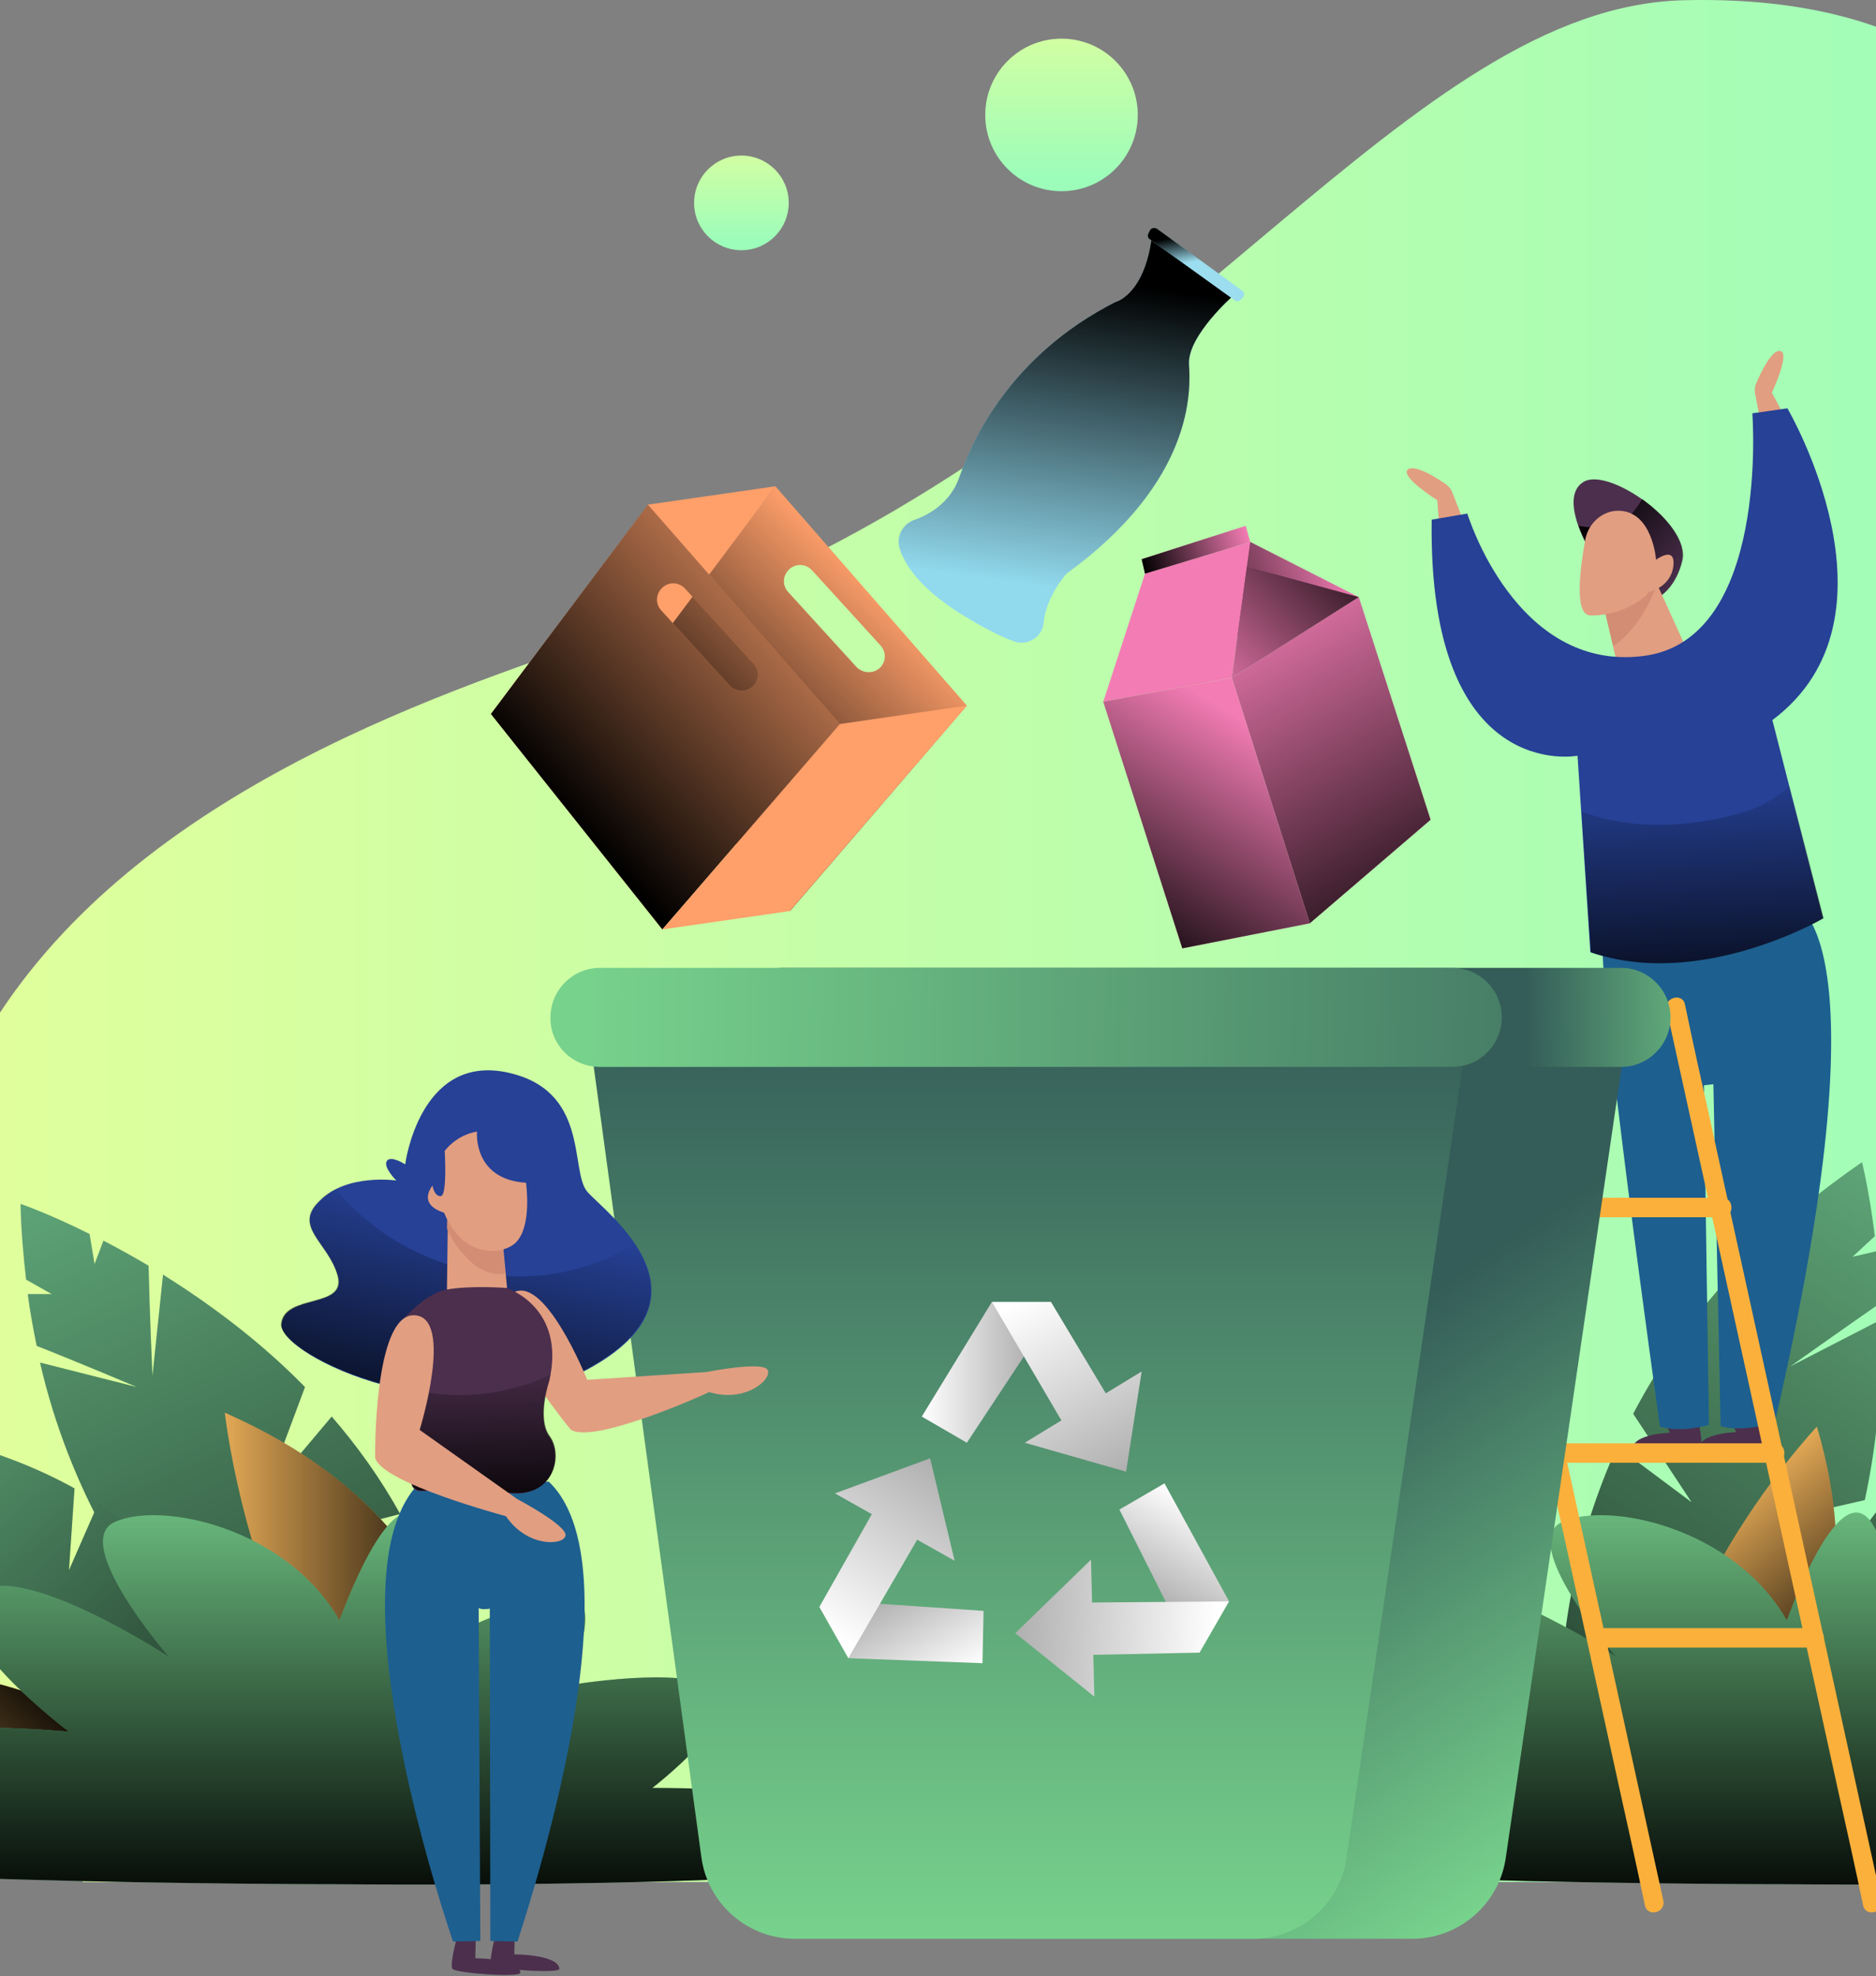 <svg width="375" height="395" viewBox="0 0 375 395" fill="none" xmlns="http://www.w3.org/2000/svg">
<rect x="0" y="0" width="375" height="395" fill="#808080" stroke="none"/>
<path d="M212.188 38.217C220.608 38.217 227.433 31.392 227.433 22.972C227.433 14.553 220.608 7.727 212.188 7.727C203.769 7.727 196.943 14.553 196.943 22.972C196.943 31.392 203.769 38.217 212.188 38.217Z" fill="url(#paint0_linear)"/>
<path d="M418.271 71.822C418.271 71.822 423.612 -2.176 336.483 0.049C281.735 1.496 236.891 79.611 147.314 118.002C100.245 138.142 -96.936 170.858 16.565 376.161H413.041L418.271 71.822Z" fill="url(#paint1_linear)"/>
<path d="M148.204 50.012C153.428 50.012 157.663 45.777 157.663 40.554C157.663 35.33 153.428 31.095 148.204 31.095C142.981 31.095 138.746 35.33 138.746 40.554C138.746 45.777 142.981 50.012 148.204 50.012Z" fill="url(#paint2_linear)"/>
<path d="M85.334 328.647C83.219 325.642 83.998 321.636 86.891 319.522C87.003 319.411 87.225 319.299 87.337 319.299C86.001 315.405 84.555 311.621 82.774 308.061L66.083 306.169L79.992 302.608C75.987 295.375 71.313 288.921 66.305 283.135L52.73 299.27L60.964 277.237C51.728 267.779 41.602 260.435 32.589 254.76L30.475 275.012C30.475 275.012 29.918 262.771 29.696 252.979C26.469 251.087 23.464 249.418 20.682 247.972L18.902 252.645L17.901 246.636C9.666 242.519 4.102 240.627 4.102 240.627C4.214 245.857 4.659 250.865 5.215 255.761L10.334 258.654H5.549C5.994 262.215 6.662 265.665 7.329 269.003C16.343 272.564 27.359 277.237 27.359 277.237L7.997 272.341C11.001 285.36 15.675 296.71 21.128 306.614L42.27 306.503L24.8 312.845C28.917 319.299 33.479 325.086 38.153 330.205L44.162 321.414L41.268 333.432C45.274 337.549 49.392 341.221 53.398 344.448C55.512 344.448 57.515 345.449 58.739 347.23C59.184 347.897 59.518 348.565 59.629 349.233C76.877 361.584 91.565 366.035 91.565 366.035C93.123 353.461 92.567 342 90.564 331.54C88.672 331.429 86.669 330.538 85.334 328.647Z" fill="#62AB7C"/>
<path opacity="0.62" d="M85.334 328.647C83.219 325.642 83.998 321.636 86.891 319.522C87.003 319.411 87.225 319.299 87.337 319.299C86.001 315.405 84.555 311.621 82.774 308.061L66.083 306.169L79.992 302.608C75.987 295.375 71.313 288.921 66.305 283.135L52.73 299.27L60.964 277.237C51.728 267.779 41.602 260.435 32.589 254.76L30.475 275.012C30.475 275.012 29.918 262.771 29.696 252.979C26.469 251.087 23.464 249.418 20.682 247.972L18.902 252.645L17.901 246.636C9.666 242.519 4.102 240.627 4.102 240.627C4.214 245.857 4.659 250.865 5.215 255.761L10.334 258.654H5.549C5.994 262.215 6.662 265.665 7.329 269.003C16.343 272.564 27.359 277.237 27.359 277.237L7.997 272.341C11.001 285.36 15.675 296.71 21.128 306.614L42.27 306.503L24.8 312.845C28.917 319.299 33.479 325.086 38.153 330.205L44.162 321.414L41.268 333.432C45.274 337.549 49.392 341.221 53.398 344.448C55.512 344.448 57.515 345.449 58.739 347.23C59.184 347.897 59.518 348.565 59.629 349.233C76.877 361.584 91.565 366.035 91.565 366.035C93.123 353.461 92.567 342 90.564 331.54C88.672 331.429 86.669 330.538 85.334 328.647Z" fill="url(#paint3_linear)"/>
<path d="M41.602 326.978C39.599 325.42 39.265 322.527 40.823 320.635C40.935 320.524 40.935 320.412 41.046 320.412C39.377 318.075 37.596 315.85 35.705 313.736L24.132 315.85L32.7 310.731C28.583 306.725 24.243 303.276 19.681 300.383L13.783 313.847L14.896 297.489C6.884 293.038 -1.35 290.145 -8.583 288.142L-6.024 302.163C-6.024 302.163 -8.806 294.04 -10.92 287.586C-13.479 286.918 -15.816 286.473 -17.93 286.028L-18.153 289.478L-19.933 285.694C-26.276 284.581 -30.282 284.47 -30.282 284.47C-29.169 287.92 -27.945 291.258 -26.499 294.374L-22.493 295.264L-25.608 296.265C-24.607 298.602 -23.494 300.716 -22.381 302.831C-15.594 303.387 -7.359 304.277 -7.359 304.277L-21.269 304.834C-16.595 312.957 -11.254 319.633 -5.69 325.086L8.442 320.746L-1.907 328.424C2.099 331.985 6.328 334.878 10.445 337.437L12.671 330.316L13.116 338.995C16.565 340.887 20.015 342.556 23.353 343.891C24.688 343.446 26.246 343.669 27.47 344.67C27.915 345.004 28.249 345.338 28.472 345.783C42.492 350.568 53.064 350.679 53.064 350.679C51.617 342 48.946 334.433 45.497 327.868C44.273 328.09 42.826 327.868 41.602 326.978Z" fill="#62AB7C"/>
<path opacity="0.62" d="M41.602 326.978C39.599 325.42 39.265 322.527 40.823 320.635C40.935 320.524 40.935 320.412 41.046 320.412C39.377 318.075 37.596 315.85 35.705 313.736L24.132 315.85L32.7 310.731C28.583 306.725 24.243 303.276 19.681 300.383L13.783 313.847L14.896 297.489C6.884 293.038 -1.35 290.145 -8.583 288.142L-6.024 302.163C-6.024 302.163 -8.806 294.04 -10.92 287.586C-13.479 286.918 -15.816 286.473 -17.93 286.028L-18.153 289.478L-19.933 285.694C-26.276 284.581 -30.282 284.47 -30.282 284.47C-29.169 287.92 -27.945 291.258 -26.499 294.374L-22.493 295.264L-25.608 296.265C-24.607 298.602 -23.494 300.716 -22.381 302.831C-15.594 303.387 -7.359 304.277 -7.359 304.277L-21.269 304.834C-16.595 312.957 -11.254 319.633 -5.69 325.086L8.442 320.746L-1.907 328.424C2.099 331.985 6.328 334.878 10.445 337.437L12.671 330.316L13.116 338.995C16.565 340.887 20.015 342.556 23.353 343.891C24.688 343.446 26.246 343.669 27.47 344.67C27.915 345.004 28.249 345.338 28.472 345.783C42.492 350.568 53.064 350.679 53.064 350.679C51.617 342 48.946 334.433 45.497 327.868C44.273 328.09 42.826 327.868 41.602 326.978Z" fill="url(#paint4_linear)"/>
<path d="M343.048 348.565C344.384 345.227 348.167 343.558 351.505 344.893C351.617 345.004 351.839 345.004 351.95 345.115C354.51 341.888 356.847 338.55 358.961 335.101L351.394 320.078L361.965 329.759C365.86 322.526 368.642 315.071 370.756 307.616L349.836 305.056L372.759 299.826C375.541 286.918 376.32 274.455 375.986 263.773L357.848 273.12C357.848 273.12 367.863 265.998 375.875 260.435C375.763 256.762 375.43 253.202 375.096 250.086L370.311 251.199L374.762 247.081C373.649 237.957 372.203 232.282 372.203 232.282C367.863 235.286 363.857 238.291 360.185 241.406L360.63 247.193L357.959 243.298C355.289 245.635 352.729 248.083 350.281 250.42C352.173 259.878 354.399 271.673 354.399 271.673L347.945 252.868C338.709 262.549 331.698 272.564 326.468 282.578L338.152 300.271L323.241 289.144C320.126 296.154 317.678 303.053 316.008 309.73L326.691 309.952L315.007 314.07C313.783 319.633 312.893 325.086 312.448 330.205C313.56 331.874 313.894 334.21 313.004 336.213C312.67 336.881 312.336 337.549 311.891 338.105C311.001 359.247 315.341 373.936 315.341 373.936C326.691 368.372 336.038 361.696 343.605 354.24C342.492 352.794 342.269 350.679 343.048 348.565Z" fill="#62AB7C"/>
<path opacity="0.62" d="M343.048 348.565C344.384 345.227 348.167 343.558 351.505 344.893C351.617 345.004 351.839 345.004 351.95 345.115C354.51 341.888 356.847 338.55 358.961 335.101L351.394 320.078L361.965 329.759C365.86 322.526 368.642 315.071 370.756 307.616L349.836 305.056L372.759 299.826C375.541 286.918 376.32 274.455 375.986 263.773L357.848 273.12C357.848 273.12 367.863 265.998 375.875 260.435C375.763 256.762 375.43 253.202 375.096 250.086L370.311 251.199L374.762 247.081C373.649 237.957 372.203 232.282 372.203 232.282C367.863 235.286 363.857 238.291 360.185 241.406L360.63 247.193L357.959 243.298C355.289 245.635 352.729 248.083 350.281 250.42C352.173 259.878 354.399 271.673 354.399 271.673L347.945 252.868C338.709 262.549 331.698 272.564 326.468 282.578L338.152 300.271L323.241 289.144C320.126 296.154 317.678 303.053 316.008 309.73L326.691 309.952L315.007 314.07C313.783 319.633 312.893 325.086 312.448 330.205C313.56 331.874 313.894 334.21 313.004 336.213C312.67 336.881 312.336 337.549 311.891 338.105C311.001 359.247 315.341 373.936 315.341 373.936C326.691 368.372 336.038 361.696 343.605 354.24C342.492 352.794 342.269 350.679 343.048 348.565Z" fill="url(#paint5_linear)"/>
<path d="M377.321 330.538C378.323 329.203 380.215 328.981 381.55 329.982C381.661 329.982 381.661 330.093 381.772 330.093C383.33 328.981 384.777 327.756 386.112 326.421L384.554 318.743L388.115 324.418C390.674 321.636 392.9 318.632 394.792 315.516L385.667 311.844L396.572 312.289C399.354 306.837 401.246 301.384 402.358 296.488L393.122 298.491C393.122 298.491 398.464 296.488 402.804 294.93C403.137 293.261 403.471 291.703 403.694 290.257L401.357 290.145L403.916 288.81C404.584 284.581 404.584 281.911 404.584 281.911C402.247 282.69 400.133 283.58 398.019 284.581L397.462 287.252L396.795 285.138C395.237 285.917 393.901 286.584 392.455 287.475C392.121 291.926 391.676 297.489 391.676 297.489L391.008 288.254C385.667 291.481 381.327 295.153 377.766 299.047L380.882 308.394L375.541 301.607C373.315 304.389 371.424 307.17 369.755 309.952L374.539 311.288L368.753 311.733C367.529 314.07 366.528 316.406 365.637 318.632C365.971 319.522 365.749 320.524 365.192 321.414C364.97 321.748 364.747 321.97 364.413 322.081C361.52 331.54 361.631 338.55 361.631 338.55C367.418 337.437 372.425 335.546 376.765 333.098C376.654 332.319 376.765 331.317 377.321 330.538Z" fill="#62AB7C"/>
<path opacity="0.62" d="M377.321 330.538C378.323 329.203 380.215 328.981 381.55 329.982C381.661 329.982 381.661 330.093 381.772 330.093C383.33 328.981 384.777 327.756 386.112 326.421L384.554 318.743L388.115 324.418C390.674 321.636 392.9 318.632 394.792 315.516L385.667 311.844L396.572 312.289C399.354 306.837 401.246 301.384 402.358 296.488L393.122 298.491C393.122 298.491 398.464 296.488 402.804 294.93C403.137 293.261 403.471 291.703 403.694 290.257L401.357 290.145L403.916 288.81C404.584 284.581 404.584 281.911 404.584 281.911C402.247 282.69 400.133 283.58 398.019 284.581L397.462 287.252L396.795 285.138C395.237 285.917 393.901 286.584 392.455 287.475C392.121 291.926 391.676 297.489 391.676 297.489L391.008 288.254C385.667 291.481 381.327 295.153 377.766 299.047L380.882 308.394L375.541 301.607C373.315 304.389 371.424 307.17 369.755 309.952L374.539 311.288L368.753 311.733C367.529 314.07 366.528 316.406 365.637 318.632C365.971 319.522 365.749 320.524 365.192 321.414C364.97 321.748 364.747 321.97 364.413 322.081C361.52 331.54 361.631 338.55 361.631 338.55C367.418 337.437 372.425 335.546 376.765 333.098C376.654 332.319 376.765 331.317 377.321 330.538Z" fill="url(#paint6_linear)"/>
<path d="M93.234 366.147C93.234 366.147 108.368 310.286 44.941 282.356C44.941 282.467 52.507 350.234 93.234 366.147Z" fill="#E2A855"/>
<path d="M93.234 366.147C93.234 366.147 108.368 310.286 44.941 282.356C44.941 282.467 52.507 350.234 93.234 366.147Z" fill="url(#paint7_linear)"/>
<path d="M46.164 368.928C46.164 368.928 9.777 311.288 -65 344.003C-65 344.003 -0.126 391.517 46.164 368.928Z" fill="#E2A855"/>
<path d="M46.164 368.928C46.164 368.928 9.777 311.288 -65 344.003C-65 344.003 -0.126 391.517 46.164 368.928Z" fill="url(#paint8_linear)"/>
<path d="M334.48 365.034C334.48 365.034 380.437 343.446 363.189 285.138C363.189 285.138 322.129 328.647 334.48 365.034Z" fill="#E2A855"/>
<path d="M334.48 365.034C334.48 365.034 380.437 343.446 363.189 285.138C363.189 285.138 322.129 328.647 334.48 365.034Z" fill="url(#paint9_linear)"/>
<path d="M67.863 376.607C67.863 376.607 -57.878 376.607 -62.663 369.151C-67.448 361.696 -4.8 361.696 -4.8 361.696C-4.8 361.696 -32.285 351.681 -23.717 347.564C-15.148 343.446 13.783 346.117 13.783 346.117C13.783 346.117 -12.923 326.087 -4.8 318.632C3.323 311.176 33.813 331.206 33.813 331.206C33.813 331.206 13.783 308.172 23.019 304.166C32.255 300.049 57.181 305.279 67.863 323.862C67.863 323.862 75.986 300.828 82.329 302.386C88.672 303.832 89.34 327.2 89.34 327.2C89.34 327.2 110.482 316.851 115.267 319.411C120.052 321.97 113.375 336.881 113.375 336.881C113.375 336.881 137.077 332.764 143.42 337.66C149.762 342.445 130.4 357.356 130.4 357.356C130.4 357.356 197.166 357.356 197.166 367.704C197.388 378.053 67.863 376.607 67.863 376.607Z" fill="#6FC384"/>
<path d="M357.18 376.607C357.18 376.607 231.439 376.607 226.654 369.151C221.869 361.696 284.517 361.696 284.517 361.696C284.517 361.696 257.032 351.681 265.6 347.564C274.169 343.446 303.1 346.117 303.1 346.117C303.1 346.117 276.394 326.087 284.517 318.632C292.64 311.176 323.13 331.206 323.13 331.206C323.13 331.206 303.1 308.172 312.336 304.166C321.572 300.049 346.498 305.279 357.18 323.862C357.18 323.862 365.304 300.828 371.646 302.386C377.989 303.832 378.657 327.2 378.657 327.2C378.657 327.2 399.799 316.851 404.584 319.411C409.369 321.97 402.692 336.881 402.692 336.881C402.692 336.881 426.394 332.764 432.737 337.66C439.079 342.445 419.717 357.356 419.717 357.356C419.717 357.356 486.483 357.356 486.483 367.704C486.705 378.053 357.18 376.607 357.18 376.607Z" fill="#6FC384"/>
<path d="M67.863 376.607C67.863 376.607 -57.878 376.607 -62.663 369.151C-67.448 361.696 -4.8 361.696 -4.8 361.696C-4.8 361.696 -32.285 351.681 -23.717 347.564C-15.148 343.446 13.783 346.117 13.783 346.117C13.783 346.117 -12.923 326.087 -4.8 318.632C3.323 311.176 33.813 331.206 33.813 331.206C33.813 331.206 13.783 308.172 23.019 304.166C32.255 300.049 57.181 305.279 67.863 323.862C67.863 323.862 75.986 300.828 82.329 302.386C88.672 303.832 89.34 327.2 89.34 327.2C89.34 327.2 110.482 316.851 115.267 319.411C120.052 321.97 113.375 336.881 113.375 336.881C113.375 336.881 137.077 332.764 143.42 337.66C149.762 342.445 130.4 357.356 130.4 357.356C130.4 357.356 197.166 357.356 197.166 367.704C197.388 378.053 67.863 376.607 67.863 376.607Z" fill="url(#paint10_linear)"/>
<path d="M357.18 376.607C357.18 376.607 231.439 376.607 226.654 369.151C221.869 361.696 284.517 361.696 284.517 361.696C284.517 361.696 257.032 351.681 265.6 347.564C274.169 343.446 303.1 346.117 303.1 346.117C303.1 346.117 276.394 326.087 284.517 318.632C292.64 311.176 323.13 331.206 323.13 331.206C323.13 331.206 303.1 308.172 312.336 304.166C321.572 300.049 346.498 305.279 357.18 323.862C357.18 323.862 365.304 300.828 371.646 302.386C377.989 303.832 378.657 327.2 378.657 327.2C378.657 327.2 399.799 316.851 404.584 319.411C409.369 321.97 402.692 336.881 402.692 336.881C402.692 336.881 426.394 332.764 432.737 337.66C439.079 342.445 419.717 357.356 419.717 357.356C419.717 357.356 486.483 357.356 486.483 367.704C486.705 378.053 357.18 376.607 357.18 376.607Z" fill="url(#paint11_linear)"/>
<path d="M351.839 281.021C352.062 281.132 353.842 287.808 353.175 288.587C352.507 289.478 339.599 290.368 339.599 289.366C339.821 286.473 347.054 286.251 347.054 286.251L345.608 283.135L351.839 281.021Z" fill="#4C2F4D"/>
<path d="M338.597 281.132C338.82 281.243 340.6 287.92 339.933 288.699C339.265 289.589 326.357 290.479 326.357 289.478C326.58 286.584 333.812 286.362 333.812 286.362L332.366 283.246L338.597 281.132Z" fill="#4C2F4D"/>
<path d="M358.627 180.761C358.627 180.761 377.655 185.546 354.732 284.47C354.732 284.47 347.833 286.362 343.939 285.027L342.492 216.703L340.6 216.926L341.602 284.804C341.602 284.804 336.149 286.473 331.81 285.138C331.81 285.138 318.456 189.997 320.571 187.549C322.796 184.878 358.627 180.761 358.627 180.761Z" fill="#1D5F8F"/>
<path d="M352.173 85.62L350.838 78.721C350.726 78.053 350.726 77.275 351.06 76.607C351.95 74.493 354.176 69.819 355.845 70.153C357.959 70.487 354.176 78.499 354.176 78.499L357.848 85.287L352.173 85.62Z" fill="#E19E81"/>
<path d="M292.863 104.982L290.304 98.417C290.081 97.749 289.525 97.193 288.968 96.748C287.077 95.413 282.737 92.742 281.402 93.855C279.844 95.301 287.299 99.975 287.299 99.975L287.856 107.653L292.863 104.982Z" fill="#E19E81"/>
<path d="M317.455 109.433C317.455 109.433 311.557 99.307 316.565 96.303C321.572 93.298 338.041 104.76 336.261 112.104C334.48 119.448 329.25 120.45 329.25 120.45L317.455 109.433Z" fill="#4C2F4D"/>
<path d="M328.249 99.752C327.47 101.088 326.691 102.2 325.689 103.202C323.241 104.982 319.124 105.873 315.563 105.094C316.453 107.542 317.566 109.433 317.566 109.433L329.361 120.45C329.361 120.45 334.703 119.448 336.372 112.104C337.262 108.209 333.145 103.202 328.249 99.752Z" fill="url(#paint12_linear)"/>
<path d="M320.237 119.782L323.13 132.134C323.13 132.134 329.25 134.025 337.262 130.019L331.253 116.778L320.237 119.782Z" fill="#E19E81"/>
<path d="M331.253 116.778L320.237 119.782L322.462 129.129C326.468 126.57 329.584 121.34 331.253 116.778Z" fill="#D38D75"/>
<path d="M323.686 102.089C320.348 101.978 317.566 104.537 316.899 107.764C315.897 113.328 314.562 122.898 317.9 123.009C322.574 123.12 327.581 120.895 329.584 118.335C329.584 118.335 333.924 117.445 334.48 113.217C335.037 108.877 331.031 111.881 331.031 111.881C331.031 111.881 330.363 102.312 323.686 102.089Z" fill="#E19E81"/>
<path d="M293.308 102.646C293.308 102.646 302.878 134.248 328.36 131.132C353.842 128.128 350.281 82.616 350.281 82.616L357.292 81.614C357.292 81.614 381.772 123.343 354.287 143.929L364.413 183.543C364.413 183.543 339.933 197.786 317.9 190.331L315.341 151.05C315.341 151.05 285.408 156.837 286.186 103.87L293.308 102.646Z" fill="#264196"/>
<path d="M333.145 201.792C344.606 253.981 356.068 306.169 367.529 358.357C369.198 365.813 370.867 373.38 372.425 380.835C372.982 383.283 376.654 382.282 376.097 379.834C364.636 327.645 353.175 275.457 341.713 223.268C340.044 215.813 338.375 208.246 336.817 200.791C336.372 198.343 332.589 199.344 333.145 201.792Z" fill="#FBB03B"/>
<path d="M289.525 201.792C300.986 253.981 312.448 306.169 323.909 358.357C325.578 365.813 327.247 373.38 328.805 380.835C329.361 383.283 333.034 382.282 332.477 379.834C321.016 327.645 309.554 275.457 298.093 223.268C296.424 215.813 294.755 208.246 293.197 200.791C292.752 198.343 288.968 199.344 289.525 201.792Z" fill="#FBB03B"/>
<path d="M354.844 288.476C340.267 288.476 325.801 288.476 311.224 288.476C308.775 288.476 308.775 292.371 311.224 292.371C325.801 292.371 340.267 292.371 354.844 292.371C357.292 292.259 357.292 288.476 354.844 288.476Z" fill="#FBB03B"/>
<path d="M344.272 239.403C329.695 239.403 315.229 239.403 300.652 239.403C298.204 239.403 298.204 243.298 300.652 243.298C315.229 243.298 329.695 243.298 344.272 243.298C346.72 243.298 346.72 239.403 344.272 239.403Z" fill="#FBB03B"/>
<path d="M362.744 325.42C348.167 325.42 333.701 325.42 319.124 325.42C316.676 325.42 316.676 329.314 319.124 329.314C333.701 329.314 348.167 329.314 362.744 329.314C365.192 329.314 365.192 325.42 362.744 325.42Z" fill="#FBB03B"/>
<path d="M349.057 162.178C338.82 165.294 326.468 166.184 316.12 162.178L318.011 190.331C339.933 197.898 364.525 183.543 364.525 183.543L357.737 157.059C355.289 159.285 352.507 161.065 349.057 162.178Z" fill="url(#paint13_linear)"/>
<path d="M150.319 211.807L172.017 371.154C173.242 380.501 181.253 387.512 190.712 387.512H282.292C291.639 387.512 299.651 380.612 300.986 371.377L324.243 212.697L150.319 211.807Z" fill="url(#paint14_linear)"/>
<path d="M118.494 211.807L140.193 371.154C141.417 380.501 149.428 387.512 158.887 387.512H250.467C259.814 387.512 267.826 380.612 269.161 371.377L292.418 212.697L118.494 211.807Z" fill="url(#paint15_linear)"/>
<path d="M156.439 213.254H324.02C329.473 213.254 333.924 208.803 333.924 203.35C333.924 197.898 329.473 193.447 324.02 193.447H156.439C150.986 193.447 146.535 197.898 146.535 203.35C146.535 208.803 150.986 213.254 156.439 213.254Z" fill="url(#paint16_linear)"/>
<path d="M119.94 213.254H290.304C295.756 213.254 300.207 208.803 300.207 203.35C300.207 197.898 295.756 193.447 290.304 193.447H119.94C114.488 193.447 110.037 197.898 110.037 203.35C109.926 208.803 114.377 213.254 119.94 213.254Z" fill="url(#paint17_linear)"/>
<path d="M205.845 269.337L193.271 288.365L184.258 283.135L198.279 260.212L205.845 269.337Z" fill="url(#paint18_linear)"/>
<path d="M198.279 260.212H210.074L221.09 278.573L212.299 284.136L198.279 260.212Z" fill="url(#paint19_linear)"/>
<path d="M228.212 274.122L204.844 288.365L225.096 294.151L228.212 274.122Z" fill="url(#paint20_linear)"/>
<path d="M233.998 322.081L223.761 301.718L232.774 296.488L245.682 320.078L233.998 322.081Z" fill="url(#paint21_linear)"/>
<path d="M245.682 320.078L239.784 330.316L218.42 330.761L218.086 320.301L245.682 320.078Z" fill="url(#paint22_linear)"/>
<path d="M218.753 339.107L218.086 311.733L202.952 326.421L218.753 339.107Z" fill="url(#paint23_linear)"/>
<path d="M173.798 320.412L196.609 321.97L196.387 332.43L169.569 331.429L173.798 320.412Z" fill="url(#paint24_linear)"/>
<path d="M169.569 331.429L163.783 321.191L174.354 302.497L183.479 307.504L169.569 331.429Z" fill="url(#paint25_linear)"/>
<path d="M166.899 298.491L190.823 311.955L185.927 291.481L166.899 298.491Z" fill="url(#paint26_linear)"/>
<path d="M129.51 100.865L154.992 97.193L117.047 148.269L129.51 100.865Z" fill="#FF9F6A"/>
<path d="M154.992 97.193L123.612 139.033L157.885 182.096L193.271 141.036L154.992 97.193ZM171.239 133.358L157.552 118.335C156.328 117 156.439 114.997 157.774 113.773C159.109 112.549 161.112 112.66 162.336 113.996L176.023 129.018C177.247 130.353 177.136 132.356 175.801 133.58C174.466 134.693 172.463 134.582 171.239 133.358Z" fill="#FF9F6A"/>
<path d="M154.992 97.193L123.612 139.033L157.885 182.096L193.271 141.036L154.992 97.193ZM171.239 133.358L157.552 118.335C156.328 117 156.439 114.997 157.774 113.773C159.109 112.549 161.112 112.66 162.336 113.996L176.023 129.018C177.247 130.353 177.136 132.356 175.801 133.58C174.466 134.693 172.463 134.582 171.239 133.358Z" fill="url(#paint27_linear)"/>
<path d="M129.51 100.865L98.13 142.705L132.403 185.768L167.9 144.708L129.51 100.865ZM145.868 137.03L132.181 122.007C130.957 120.672 131.068 118.669 132.403 117.445C133.739 116.221 135.742 116.332 136.966 117.668L150.653 132.69C151.877 134.025 151.765 136.028 150.43 137.252C149.095 138.365 147.092 138.365 145.868 137.03Z" fill="#FF9F6A"/>
<path d="M129.51 100.865L98.13 142.705L132.403 185.768L167.9 144.708L129.51 100.865ZM145.868 137.03L132.181 122.007C130.957 120.672 131.068 118.669 132.403 117.445C133.739 116.221 135.742 116.332 136.966 117.668L150.653 132.69C151.877 134.025 151.765 136.028 150.43 137.252C149.095 138.365 147.092 138.365 145.868 137.03Z" fill="url(#paint28_linear)"/>
<path d="M167.9 144.708L193.271 141.036L157.885 182.096L132.403 185.768L167.9 144.708Z" fill="#FF9F6A"/>
<path d="M246.238 135.472L271.609 119.337L285.964 163.847L261.817 184.544L246.238 135.472Z" fill="#F37CB4"/>
<path d="M249.911 108.321L271.609 119.337L233.776 131.466L249.911 108.321Z" fill="#F37CB4"/>
<path d="M249.911 108.321L271.609 119.337L233.776 131.466L249.911 108.321Z" fill="url(#paint29_linear)"/>
<path d="M220.534 140.257L228.879 114.663L249.911 108.321L246.238 135.472L220.534 140.257Z" fill="#F37CB4"/>
<path d="M246.238 135.472L271.609 119.337L285.964 163.847L261.817 184.544L246.238 135.472Z" fill="url(#paint30_linear)"/>
<path d="M246.238 135.472L220.534 140.257L236.335 189.552L261.817 184.544L246.238 135.472Z" fill="#F37CB4"/>
<path d="M246.238 135.472L220.534 140.257L236.335 189.552L261.817 184.544L246.238 135.472Z" fill="url(#paint31_linear)"/>
<path d="M271.609 119.337L246.238 135.472L249.243 113.217L271.609 119.337Z" fill="#F37CB4"/>
<path d="M249.911 108.321L228.879 114.663L228.212 111.77L249.02 105.094L249.911 108.321Z" fill="#F37CB4"/>
<path d="M249.911 108.321L228.879 114.663L228.212 111.77L249.02 105.094L249.911 108.321Z" fill="url(#paint32_linear)"/>
<path d="M271.609 119.337L246.238 135.472L249.243 113.217L271.609 119.337Z" fill="url(#paint33_linear)"/>
<path d="M246.461 59.137C246.461 59.137 237.336 67.148 237.67 72.824C238.004 77.942 238.783 96.08 213.19 114.663C213.19 114.663 209.072 119.226 208.627 124.456C208.405 127.237 205.511 129.129 202.841 128.239C200.282 127.349 196.609 125.568 191.491 122.341C183.59 117.223 180.808 112.772 179.807 109.545C179.139 107.319 180.363 104.871 182.589 103.981C185.593 102.979 189.933 100.531 191.713 95.524C194.384 87.734 202.173 70.932 222.982 60.361C222.982 60.361 228.657 59.025 230.215 47.564L246.461 59.137Z" fill="#91D9ED"/>
<path d="M246.461 59.137C246.461 59.137 237.336 67.148 237.67 72.824C238.004 77.942 238.783 96.08 213.19 114.663C213.19 114.663 209.072 119.226 208.627 124.456C208.405 127.237 205.511 129.129 202.841 128.239C200.282 127.349 196.609 125.568 191.491 122.341C183.59 117.223 180.808 112.772 179.807 109.545C179.139 107.319 180.363 104.871 182.589 103.981C185.593 102.979 189.933 100.531 191.713 95.524C194.384 87.734 202.173 70.932 222.982 60.361C222.982 60.361 228.657 59.025 230.215 47.564L246.461 59.137Z" fill="url(#paint34_linear)"/>
<path d="M246.795 60.027L229.77 47.786C229.436 47.564 229.325 47.008 229.547 46.674L229.881 46.006C230.103 45.561 230.771 45.45 231.216 45.672L248.353 58.135C248.798 58.469 248.798 59.025 248.464 59.471L248.019 59.916C247.685 60.249 247.129 60.361 246.795 60.027Z" fill="#9CDDEF"/>
<path d="M246.795 60.027L229.77 47.786C229.436 47.564 229.325 47.008 229.547 46.674L229.881 46.006C230.103 45.561 230.771 45.45 231.216 45.672L248.353 58.135C248.798 58.469 248.798 59.025 248.464 59.471L248.019 59.916C247.685 60.249 247.129 60.361 246.795 60.027Z" fill="url(#paint35_linear)"/>
<path d="M99.577 385.175C99.354 385.286 97.574 391.963 98.242 392.742C98.909 393.632 111.817 394.522 111.817 393.52C111.595 390.627 102.804 390.627 102.804 390.627L102.915 385.286L99.577 385.175Z" fill="#4C2F4D"/>
<path d="M91.788 385.954C91.565 386.065 89.785 392.741 90.452 393.52C91.12 394.411 104.028 395.301 104.028 394.299C103.805 391.406 95.015 391.406 95.015 391.406L95.126 386.065L91.788 385.954Z" fill="#4C2F4D"/>
<path d="M109.703 296.154H98.353H95.46H84.11C64.859 314.403 90.564 388.068 90.564 388.068L96.016 387.957L95.682 321.414C96.35 321.748 97.24 321.636 97.908 321.525L98.019 387.957L103.472 388.068C103.249 388.068 128.954 314.403 109.703 296.154Z" fill="#1D5F8F"/>
<path d="M79.213 235.954C79.213 235.954 76.543 233.283 77.322 232.059C78.101 230.835 80.994 232.727 80.994 232.727C80.994 232.727 83.776 211.028 100.912 214.255C118.049 217.593 113.82 233.951 117.381 238.179C120.942 242.297 144.199 258.988 117.715 273.565C91.231 288.031 55.623 270.895 56.291 264.663C56.958 258.543 69.421 261.659 67.529 254.982C65.638 248.306 58.405 245.19 63.969 239.96C69.31 234.507 79.213 235.954 79.213 235.954Z" fill="#264196"/>
<path d="M96.906 254.537C84.888 252.534 74.429 246.525 67.084 237.623C65.972 238.179 64.859 238.847 63.857 239.849C58.294 245.19 65.526 248.194 67.418 254.871C69.31 261.659 56.847 258.432 56.179 264.552C55.512 270.672 91.231 287.92 117.604 273.454C133.182 264.886 131.513 255.65 126.839 248.639C118.16 253.981 107.477 256.317 96.906 254.537Z" fill="url(#paint36_linear)"/>
<path d="M114.043 285.694C114.043 285.694 95.682 263.55 102.136 258.654C108.59 253.758 117.381 275.791 117.381 275.791L141.194 274.233C141.194 274.233 152.433 272.007 153.434 273.788C154.436 275.679 148.983 280.464 141.75 278.239C141.75 278.35 118.271 288.921 114.043 285.694Z" fill="#E19E81"/>
<path d="M89.34 257.764L89.562 240.85L100.467 247.972L101.357 257.43C101.357 257.43 95.349 262.771 89.34 257.764Z" fill="#E19E81"/>
<path d="M101.024 254.537L100.356 247.972L89.451 240.85L89.34 245.524C90.118 247.527 91.454 249.53 93.123 251.199C95.126 253.535 98.13 255.093 101.024 254.537Z" fill="#D38D75"/>
<path d="M86.446 236.955C86.446 236.955 86.78 239.181 88.115 239.07C89.451 238.958 88.894 230.056 88.894 230.056C88.894 230.056 91.009 226.941 95.348 226.162C95.348 226.162 94.458 235.731 105.141 236.399C105.141 236.399 106.476 245.412 102.915 248.528C99.911 251.087 92.344 251.199 88.783 242.408C88.783 242.297 83.442 241.184 86.446 236.955Z" fill="#E19E81"/>
<path d="M79.547 264.886C79.547 264.886 84.443 258.654 89.228 257.764C94.013 256.874 101.246 257.43 101.246 257.43C101.246 257.43 113.153 261.214 109.814 275.902C109.814 275.902 107.144 283.469 109.814 287.141C112.485 290.702 110.816 299.27 102.025 298.491C95.349 297.823 87.337 297.935 83.998 298.046C83.108 298.046 82.329 297.378 82.218 296.488L79.547 264.886Z" fill="#4C2F4D"/>
<path d="M110.148 274.678C109.48 275.012 108.813 275.346 108.034 275.679C99.02 279.24 89.34 279.908 80.66 277.126L82.329 296.377C82.44 297.267 83.219 297.935 84.11 297.935C87.448 297.823 95.46 297.712 102.136 298.38C110.927 299.159 112.596 290.702 109.926 287.03C107.255 283.469 109.926 275.791 109.926 275.791C109.926 275.568 110.037 275.123 110.148 274.678Z" fill="url(#paint37_linear)"/>
<path d="M74.985 291.369C74.985 291.369 74.651 262.66 82.774 262.883C90.897 263.105 83.887 285.805 83.887 285.805L103.36 299.604C103.36 299.604 113.486 304.945 113.041 306.948C112.596 308.951 105.363 309.285 101.135 303.053C101.246 303.053 76.32 296.488 74.985 291.369Z" fill="#E19E81"/>
<defs>
<linearGradient id="paint0_linear" x1="212.142" y1="-1.531" x2="212.142" y2="35.604" gradientUnits="userSpaceOnUse">
<stop stop-color="#E3FF9B"/>
<stop offset="1" stop-color="#9CFDBA"/>
</linearGradient>
<linearGradient id="paint1_linear" x1="-18.087" y1="188.025" x2="418.388" y2="188.025" gradientUnits="userSpaceOnUse">
<stop stop-color="#E3FF9B"/>
<stop offset="1" stop-color="#9CFDBA"/>
</linearGradient>
<linearGradient id="paint2_linear" x1="148.204" y1="25.341" x2="148.204" y2="48.367" gradientUnits="userSpaceOnUse">
<stop stop-color="#E3FF9B"/>
<stop offset="1" stop-color="#9CFDBA"/>
</linearGradient>
<linearGradient id="paint3_linear" x1="15.476" y1="224.877" x2="73.147" y2="355.687" gradientUnits="userSpaceOnUse">
<stop stop-opacity="0"/>
<stop offset="1"/>
</linearGradient>
<linearGradient id="paint4_linear" x1="-25.795" y1="271.458" x2="38.77" y2="347.401" gradientUnits="userSpaceOnUse">
<stop stop-opacity="0"/>
<stop offset="1"/>
</linearGradient>
<linearGradient id="paint5_linear" x1="391.677" y1="233.279" x2="313.745" y2="353.125" gradientUnits="userSpaceOnUse">
<stop stop-opacity="0"/>
<stop offset="1"/>
</linearGradient>
<linearGradient id="paint6_linear" x1="413.144" y1="284.661" x2="363.661" y2="328.988" gradientUnits="userSpaceOnUse">
<stop stop-opacity="0"/>
<stop offset="1"/>
</linearGradient>
<linearGradient id="paint7_linear" x1="44.95" y1="324.3" x2="94.81" y2="324.3" gradientUnits="userSpaceOnUse">
<stop stop-opacity="0"/>
<stop offset="1"/>
</linearGradient>
<linearGradient id="paint8_linear" x1="-28.642" y1="377.395" x2="11.133" y2="334.142" gradientUnits="userSpaceOnUse">
<stop stop-opacity="0"/>
<stop offset="1"/>
</linearGradient>
<linearGradient id="paint9_linear" x1="335.131" y1="308.933" x2="363.44" y2="342.338" gradientUnits="userSpaceOnUse">
<stop stop-opacity="0"/>
<stop offset="1"/>
</linearGradient>
<linearGradient id="paint10_linear" x1="67.212" y1="297.193" x2="67.212" y2="382.739" gradientUnits="userSpaceOnUse">
<stop stop-opacity="0"/>
<stop offset="1"/>
</linearGradient>
<linearGradient id="paint11_linear" x1="356.529" y1="297.193" x2="356.529" y2="382.739" gradientUnits="userSpaceOnUse">
<stop stop-opacity="0"/>
<stop offset="1"/>
</linearGradient>
<linearGradient id="paint12_linear" x1="317.837" y1="101.026" x2="336.105" y2="116.048" gradientUnits="userSpaceOnUse">
<stop/>
<stop offset="1" stop-opacity="0"/>
</linearGradient>
<linearGradient id="paint13_linear" x1="341.725" y1="207.632" x2="339.499" y2="153.942" gradientUnits="userSpaceOnUse">
<stop/>
<stop offset="1" stop-opacity="0"/>
</linearGradient>
<linearGradient id="paint14_linear" x1="303.634" y1="376.08" x2="243.363" y2="286.635" gradientUnits="userSpaceOnUse">
<stop stop-color="#77D28C"/>
<stop offset="1" stop-color="#345C58"/>
</linearGradient>
<linearGradient id="paint15_linear" x1="205.514" y1="387.522" x2="205.514" y2="200.482" gradientUnits="userSpaceOnUse">
<stop stop-color="#77D28C"/>
<stop offset="1" stop-color="#345C58"/>
</linearGradient>
<linearGradient id="paint16_linear" x1="349.753" y1="202.246" x2="304.871" y2="202.674" gradientUnits="userSpaceOnUse">
<stop stop-color="#77D28C"/>
<stop offset="1" stop-color="#345C58"/>
</linearGradient>
<linearGradient id="paint17_linear" x1="117.74" y1="201.251" x2="374.212" y2="207.235" gradientUnits="userSpaceOnUse">
<stop stop-color="#77D28C"/>
<stop offset="1" stop-color="#345C58"/>
</linearGradient>
<linearGradient id="paint18_linear" x1="184.255" y1="274.336" x2="205.833" y2="274.336" gradientUnits="userSpaceOnUse">
<stop stop-color="white"/>
<stop offset="1" stop-color="#AFAFAF"/>
</linearGradient>
<linearGradient id="paint19_linear" x1="204.624" y1="259.782" x2="223.359" y2="295.314" gradientUnits="userSpaceOnUse">
<stop stop-color="white"/>
<stop offset="1" stop-color="#AFAFAF"/>
</linearGradient>
<linearGradient id="paint20_linear" x1="205.118" y1="259.522" x2="223.853" y2="295.054" gradientUnits="userSpaceOnUse">
<stop stop-color="white"/>
<stop offset="1" stop-color="#AFAFAF"/>
</linearGradient>
<linearGradient id="paint21_linear" x1="240.495" y1="300.88" x2="229.728" y2="319.58" gradientUnits="userSpaceOnUse">
<stop stop-color="white"/>
<stop offset="1" stop-color="#AFAFAF"/>
</linearGradient>
<linearGradient id="paint22_linear" x1="242.943" y1="325.794" x2="202.802" y2="324.3" gradientUnits="userSpaceOnUse">
<stop stop-color="white"/>
<stop offset="1" stop-color="#AFAFAF"/>
</linearGradient>
<linearGradient id="paint23_linear" x1="242.921" y1="326.352" x2="202.781" y2="324.857" gradientUnits="userSpaceOnUse">
<stop stop-color="white"/>
<stop offset="1" stop-color="#AFAFAF"/>
</linearGradient>
<linearGradient id="paint24_linear" x1="188.705" y1="336.77" x2="178.138" y2="317.957" gradientUnits="userSpaceOnUse">
<stop stop-color="white"/>
<stop offset="1" stop-color="#AFAFAF"/>
</linearGradient>
<linearGradient id="paint25_linear" x1="166.041" y1="326.138" x2="187.846" y2="292.403" gradientUnits="userSpaceOnUse">
<stop stop-color="white"/>
<stop offset="1" stop-color="#AFAFAF"/>
</linearGradient>
<linearGradient id="paint26_linear" x1="165.572" y1="325.835" x2="187.377" y2="292.1" gradientUnits="userSpaceOnUse">
<stop stop-color="white"/>
<stop offset="1" stop-color="#AFAFAF"/>
</linearGradient>
<linearGradient id="paint27_linear" x1="136.502" y1="159.968" x2="177.113" y2="118.484" gradientUnits="userSpaceOnUse">
<stop/>
<stop offset="1" stop-opacity="0"/>
</linearGradient>
<linearGradient id="paint28_linear" x1="111.669" y1="160.843" x2="170.406" y2="107.631" gradientUnits="userSpaceOnUse">
<stop/>
<stop offset="1" stop-opacity="0"/>
</linearGradient>
<linearGradient id="paint29_linear" x1="231.211" y1="123.357" x2="269.003" y2="111.201" gradientUnits="userSpaceOnUse">
<stop/>
<stop offset="1" stop-opacity="0"/>
</linearGradient>
<linearGradient id="paint30_linear" x1="289.357" y1="192.036" x2="248.254" y2="119.213" gradientUnits="userSpaceOnUse">
<stop/>
<stop offset="1" stop-opacity="0"/>
</linearGradient>
<linearGradient id="paint31_linear" x1="223.226" y1="191.379" x2="251.487" y2="145.751" gradientUnits="userSpaceOnUse">
<stop/>
<stop offset="1" stop-opacity="0"/>
</linearGradient>
<linearGradient id="paint32_linear" x1="228.522" y1="113.429" x2="249.479" y2="106.688" gradientUnits="userSpaceOnUse">
<stop/>
<stop offset="1" stop-opacity="0"/>
</linearGradient>
<linearGradient id="paint33_linear" x1="273.185" y1="103.679" x2="238.419" y2="137.985" gradientUnits="userSpaceOnUse">
<stop/>
<stop offset="1" stop-opacity="0"/>
</linearGradient>
<linearGradient id="paint34_linear" x1="216.789" y1="55.936" x2="208.443" y2="117.138" gradientUnits="userSpaceOnUse">
<stop/>
<stop offset="1" stop-opacity="0"/>
</linearGradient>
<linearGradient id="paint35_linear" x1="237.803" y1="46.773" x2="238.869" y2="52.29" gradientUnits="userSpaceOnUse">
<stop/>
<stop offset="1" stop-opacity="0"/>
</linearGradient>
<linearGradient id="paint36_linear" x1="85.165" y1="296.934" x2="97.822" y2="241.436" gradientUnits="userSpaceOnUse">
<stop/>
<stop offset="1" stop-opacity="0"/>
</linearGradient>
<linearGradient id="paint37_linear" x1="96.362" y1="304.42" x2="95.527" y2="270.481" gradientUnits="userSpaceOnUse">
<stop/>
<stop offset="1" stop-opacity="0"/>
</linearGradient>
</defs>
</svg>
